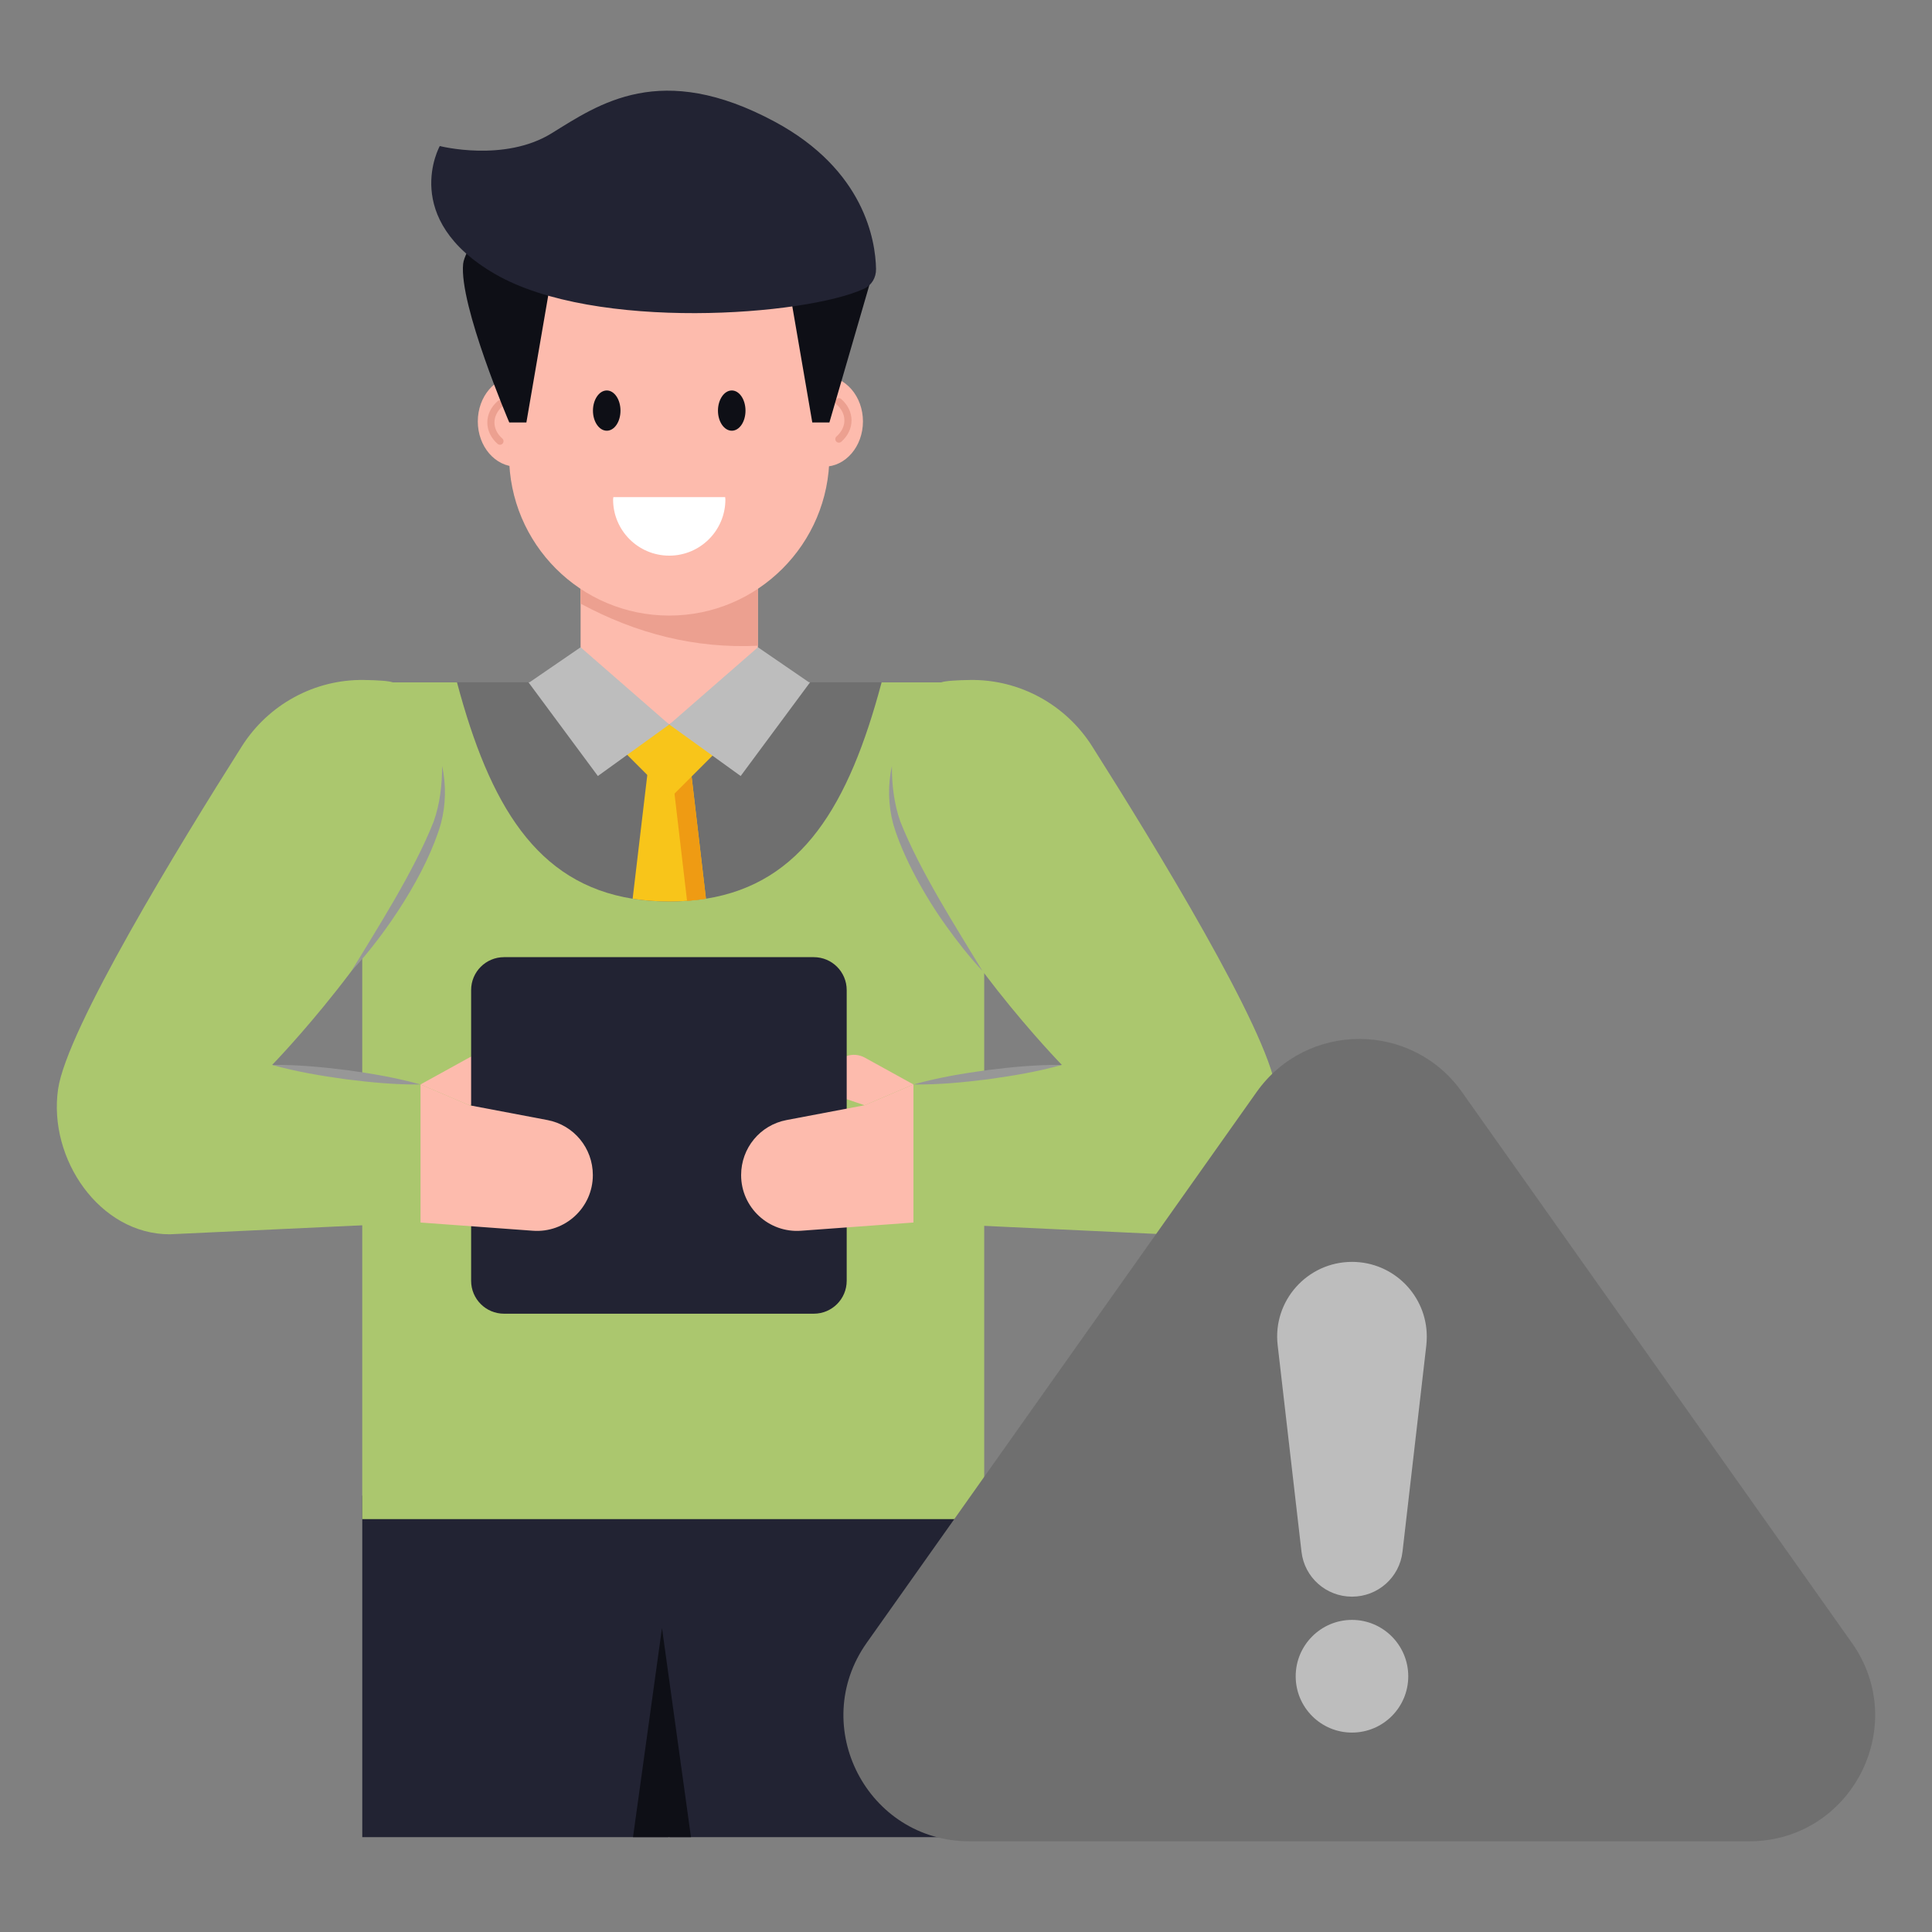 <svg xmlns="http://www.w3.org/2000/svg" version="1.1" xmlns:xlink="http://www.w3.org/1999/xlink" xmlns:svgjs="http://svgjs.com/svgjs" width="512" height="512" x="0" y="0" viewBox="0 0 68 68" style="enable-background:new 0 0 512 512" xml:space="preserve" class=""><rect x="0" y="0" width="68" height="68" fill="#808080" stroke="none"/><g><g xmlns="http://www.w3.org/2000/svg" id="_x32_9"><g><g><g><g><path d="m34.641 64.661v-12.018h-13.605l2.532 12.018z" fill="#222333" data-original="#222333" class=""></path></g></g><g><g><path d="m23.519 64.661 2.462-12.018h-13.23v12.018z" fill="#222333" data-original="#222333" class=""></path></g></g><g><g><g><g><g><g><g><g><g><g><g><g><g><g><path d="m34.641 25.357v28.111h-21.891v-29.45h20.551c.744 0 1.34.596 1.34 1.34z" fill="#abc76e" data-original="#1baa75" class=""></path></g></g></g></g></g></g></g></g></g><g><g><path d="m31.03 24.015c-1.153 4.336-2.81 7.078-6.183 7.617-.212.034-.436.057-.665.075-.201.017-.413.023-.625.023-.459 0-.889-.034-1.29-.098-3.372-.539-5.03-3.281-6.183-7.617z" fill="#6f6f6f" data-original="#e2eaff" class=""></path></g></g><g><g><g><path d="m24.847 31.632c-.212.034-.436.057-.665.075-.201.017-.413.023-.625.023-.459 0-.889-.034-1.29-.098l.516-4.359.109-.952h1.331l.12 1.009z" fill="#f8c51a" data-original="#f8c51a" class=""></path></g></g><g><g><path d="m24.847 31.632c-.212.034-.436.057-.665.075l-.442-3.774-.184-1.612h.665l.12 1.009z" fill="#ef9b13" data-original="#ef9b13"></path></g></g><g><g><path d="m26.172 25.501-2.582 2.582-2.582-2.582z" fill="#f8c51a" data-original="#f8c51a" class=""></path></g></g></g><g><g><path d="m26.675 19.484v4.527l-3.119 1.489-3.121-1.489v-4.527z" fill="#fdbbad" data-original="#fdbbad" class=""></path></g></g><g><g><path d="m26.675 19.484v3.244c-2.209.104-4.279-.425-6.24-1.482v-1.762h6.24z" fill="#eca090" data-original="#eca090"></path></g></g><g><g><path d="m28.512 24.015-2.443 3.298-2.512-1.812 3.12-2.719 1.789 1.227z" fill="#bdbdbd" data-original="#7d9ce3" class=""></path></g></g><g><g><path d="m18.6 24.015 2.443 3.298 2.512-1.812-3.12-2.719-1.789 1.227z" fill="#bdbdbd" data-original="#7d9ce3" class=""></path></g></g></g></g><g><g><g><g><g><g><ellipse cx="29.008" cy="14.833" fill="#fdbbad" rx="1.365" ry="1.592" data-original="#fdbbad" class=""></ellipse></g></g></g><g><g><g><ellipse cx="18.182" cy="14.833" fill="#fdbbad" rx="1.365" ry="1.592" data-original="#fdbbad" class=""></ellipse></g></g></g><g><g><g><path d="m17.597 15.654c.035 0 .069-.014.094-.042.046-.052.041-.131-.011-.177-.179-.158-.277-.358-.277-.564 0-.206.098-.406.277-.564.052-.046.057-.125.011-.177-.046-.052-.126-.057-.177-.011-.234.206-.362.473-.362.752 0 .279.128.546.361.752.024.021.054.031.083.031z" fill="#eca090" data-original="#eca090"></path></g></g></g><g><g><g><path d="m29.192 13.098v2.931c0 3.116-2.527 5.637-5.637 5.637-3.116 0-5.637-2.521-5.637-5.637v-2.931c0-3.116 2.521-5.637 5.637-5.637 1.558 0 2.966.629 3.987 1.65 1.021 1.021 1.65 2.429 1.65 3.987z" fill="#fdbbad" data-original="#fdbbad" class=""></path></g></g></g><g><g><g><path d="m21.839 14.454c0 .391-.215.706-.482.706s-.487-.315-.487-.706c0-.391.22-.711.487-.711s.482.32.482.711z" fill="#0e0f16" data-original="#0e0f16" class=""></path></g></g></g><g><g><g><path d="m26.239 14.454c0 .391-.215.706-.482.706s-.487-.315-.487-.706c0-.391.22-.711.487-.711s.482.32.482.711z" fill="#0e0f16" data-original="#0e0f16" class=""></path></g></g></g><g><g><g><path d="m21.588 17.496c-.001.029-.009.056-.009.085 0 1.091.885 1.976 1.976 1.976 1.091 0 1.976-.885 1.976-1.976 0-.029-.007-.056-.009-.085z" fill="#ffffff" data-original="#ffffff" class=""></path></g></g></g><g><g><g><path d="m29.526 15.58c-.035 0-.069-.014-.094-.042-.046-.052-.041-.131.011-.177.179-.158.277-.358.277-.564 0-.206-.098-.406-.277-.564-.052-.046-.057-.125-.011-.177.046-.052.126-.057.177-.011.234.206.362.473.362.752 0 .279-.128.546-.361.752-.024.021-.054.031-.083.031z" fill="#eca090" data-original="#eca090"></path></g></g></g><g><g><g><path d="m29.192 14.87h-.602l-.946-5.498 3.172-.086z" fill="#0e0f16" data-original="#0e0f16" class=""></path></g></g></g><g><g><g><path d="m17.925 14.87h.602l.946-5.498-2.335-1.66s-.792 1.131-.837 1.574c-.149 1.446 1.624 5.584 1.624 5.584z" fill="#0e0f16" data-original="#0e0f16" class=""></path></g></g></g><g><g><g><path d="m30.833 9.471c.006.292-.15.566-.415.689-2.057.954-9.469 1.512-12.98-.507-3.391-1.95-1.959-4.513-1.959-4.513s2.266.581 3.932-.446c1.666-1.027 3.835-2.576 7.864-.407 3.151 1.697 3.54 4.181 3.559 5.183z" fill="#222333" data-original="#222333" class=""></path></g></g></g></g></g></g></g></g></g><g><g><g><path d="m29.248 37.923c0 .331.211.648.542.761l.641.218 1.719-.733-1.712-.944c-.409-.225-.923-.049-1.12.373-.049.106-.07.218-.07.324z" fill="#fdbbad" data-original="#fdbbad" class=""></path></g></g><g><g><path d="m17.703 37.923c0 .331-.211.648-.542.761l-.641.218-1.719-.733 1.712-.944c.409-.225.923-.049 1.12.373.049.106.07.218.07.324z" fill="#fdbbad" data-original="#fdbbad" class=""></path></g></g><g><g><path d="m28.643 46.238h-10.903c-.64 0-1.158-.519-1.158-1.158v-10.233c0-.64.519-1.158 1.158-1.158h10.903c.64 0 1.158.519 1.158 1.158v10.233c-0.0.64-.519 1.158-1.158 1.158z" fill="#222333" data-original="#222333" class=""></path></g></g></g><g><g><path d="m32.151 43.03 8.828.413c2.47 0 4.283-2.662 3.929-5.107-.307-2.117-4.262-8.588-6.469-12.07-.932-1.47-2.558-2.36-4.298-2.333-.475.007-.862.031-1.008.082-1.388.487-2.276 3.188-1.467 5.237 1.574 3.99 5.707 8.229 5.707 8.229l-5.222.688v4.861z" fill="#abc76e" data-original="#1baa75" class=""></path></g></g><g><g><path d="m31.392 26.956c-.004.675.078 1.343.296 1.959.689 1.751 2.006 3.792 2.895 5.264-.461-.496-.88-1.027-1.273-1.578-.719-.993-1.533-2.43-1.874-3.608-.178-.672-.189-1.376-.043-2.037z" fill="#979797" data-original="#0f875a" class=""></path></g></g><g><g><path d="m37.373 37.481c-.887-.01-1.761.075-2.632.184-.87.12-1.736.264-2.59.505.887.011 1.761-.075 2.632-.184.87-.121 1.736-.265 2.59-.504z" fill="#979797" data-original="#0f875a" class=""></path></g></g><g><g><path d="m26.085 41.36c0 1.141.972 2.043 2.113 1.958l3.952-.289v-4.861l-1.719.733-2.747.521c-.93.176-1.599.986-1.599 1.937z" fill="#fdbbad" data-original="#fdbbad" class=""></path></g></g><g><g><g><path d="m14.801 43.03-8.828.413c-2.47 0-4.283-2.662-3.929-5.107.307-2.117 4.262-8.588 6.469-12.07.932-1.47 2.558-2.36 4.298-2.333.475.007.862.031 1.008.082 1.388.487 2.276 3.188 1.467 5.237-1.574 3.99-5.707 8.229-5.707 8.229l5.222.688v4.861z" fill="#abc76e" data-original="#1baa75" class=""></path></g></g><g><g><path d="m15.56 26.956c.003.675-.078 1.343-.296 1.959-.689 1.751-2.006 3.792-2.895 5.264 1.238-1.329 2.652-3.472 3.148-5.186.178-.672.189-1.376.043-2.037z" fill="#979797" data-original="#0f875a" class=""></path></g></g><g><g><path d="m9.578 37.481c.887-.01 1.761.075 2.632.184.87.12 1.736.264 2.59.505-.887.011-1.761-.075-2.632-.184-.87-.121-1.736-.265-2.59-.504z" fill="#979797" data-original="#0f875a" class=""></path></g></g><g><g><path d="m20.866 41.36c0 1.141-.972 2.043-2.113 1.958l-3.952-.289v-4.861l1.719.733 2.747.521c.93.176 1.599.986 1.599 1.937z" fill="#fdbbad" data-original="#fdbbad" class=""></path></g></g></g></g><g><g><path d="m24.32 64.661h-2.04l1.02-7.36z" fill="#0e0f16" data-original="#0e0f16" class=""></path></g></g></g><g><g><path d="m61.562 64.808h-27.439c-3.595 0-5.692-4.055-3.616-6.989l13.72-19.381c1.765-2.494 5.466-2.494 7.231 0l13.72 19.381c2.077 2.934-.021 6.989-3.616 6.989z" fill="#6f6f6f" data-original="#e2eaff" class=""></path></g></g><g><g><g><path d="m50.218 47.041c0 .103-.005.205-.016.308l-.838 7.264c-.103.908-.87 1.584-1.778 1.584-.908 0-1.676-.676-1.778-1.584l-.838-7.264c-.184-1.562 1.043-2.935 2.616-2.935 1.47 0 2.632 1.194 2.632 2.627z" fill="#bdbdbd" data-original="#7d9ce3" class=""></path></g></g><g><g><path d="m49.566 59c0 1.094-.886 1.981-1.981 1.981-1.094 0-1.981-.887-1.981-1.981s.887-1.985 1.981-1.985c1.094-0 1.981.891 1.981 1.985z" fill="#bdbdbd" data-original="#7d9ce3" class=""></path></g></g></g></g></g></svg>